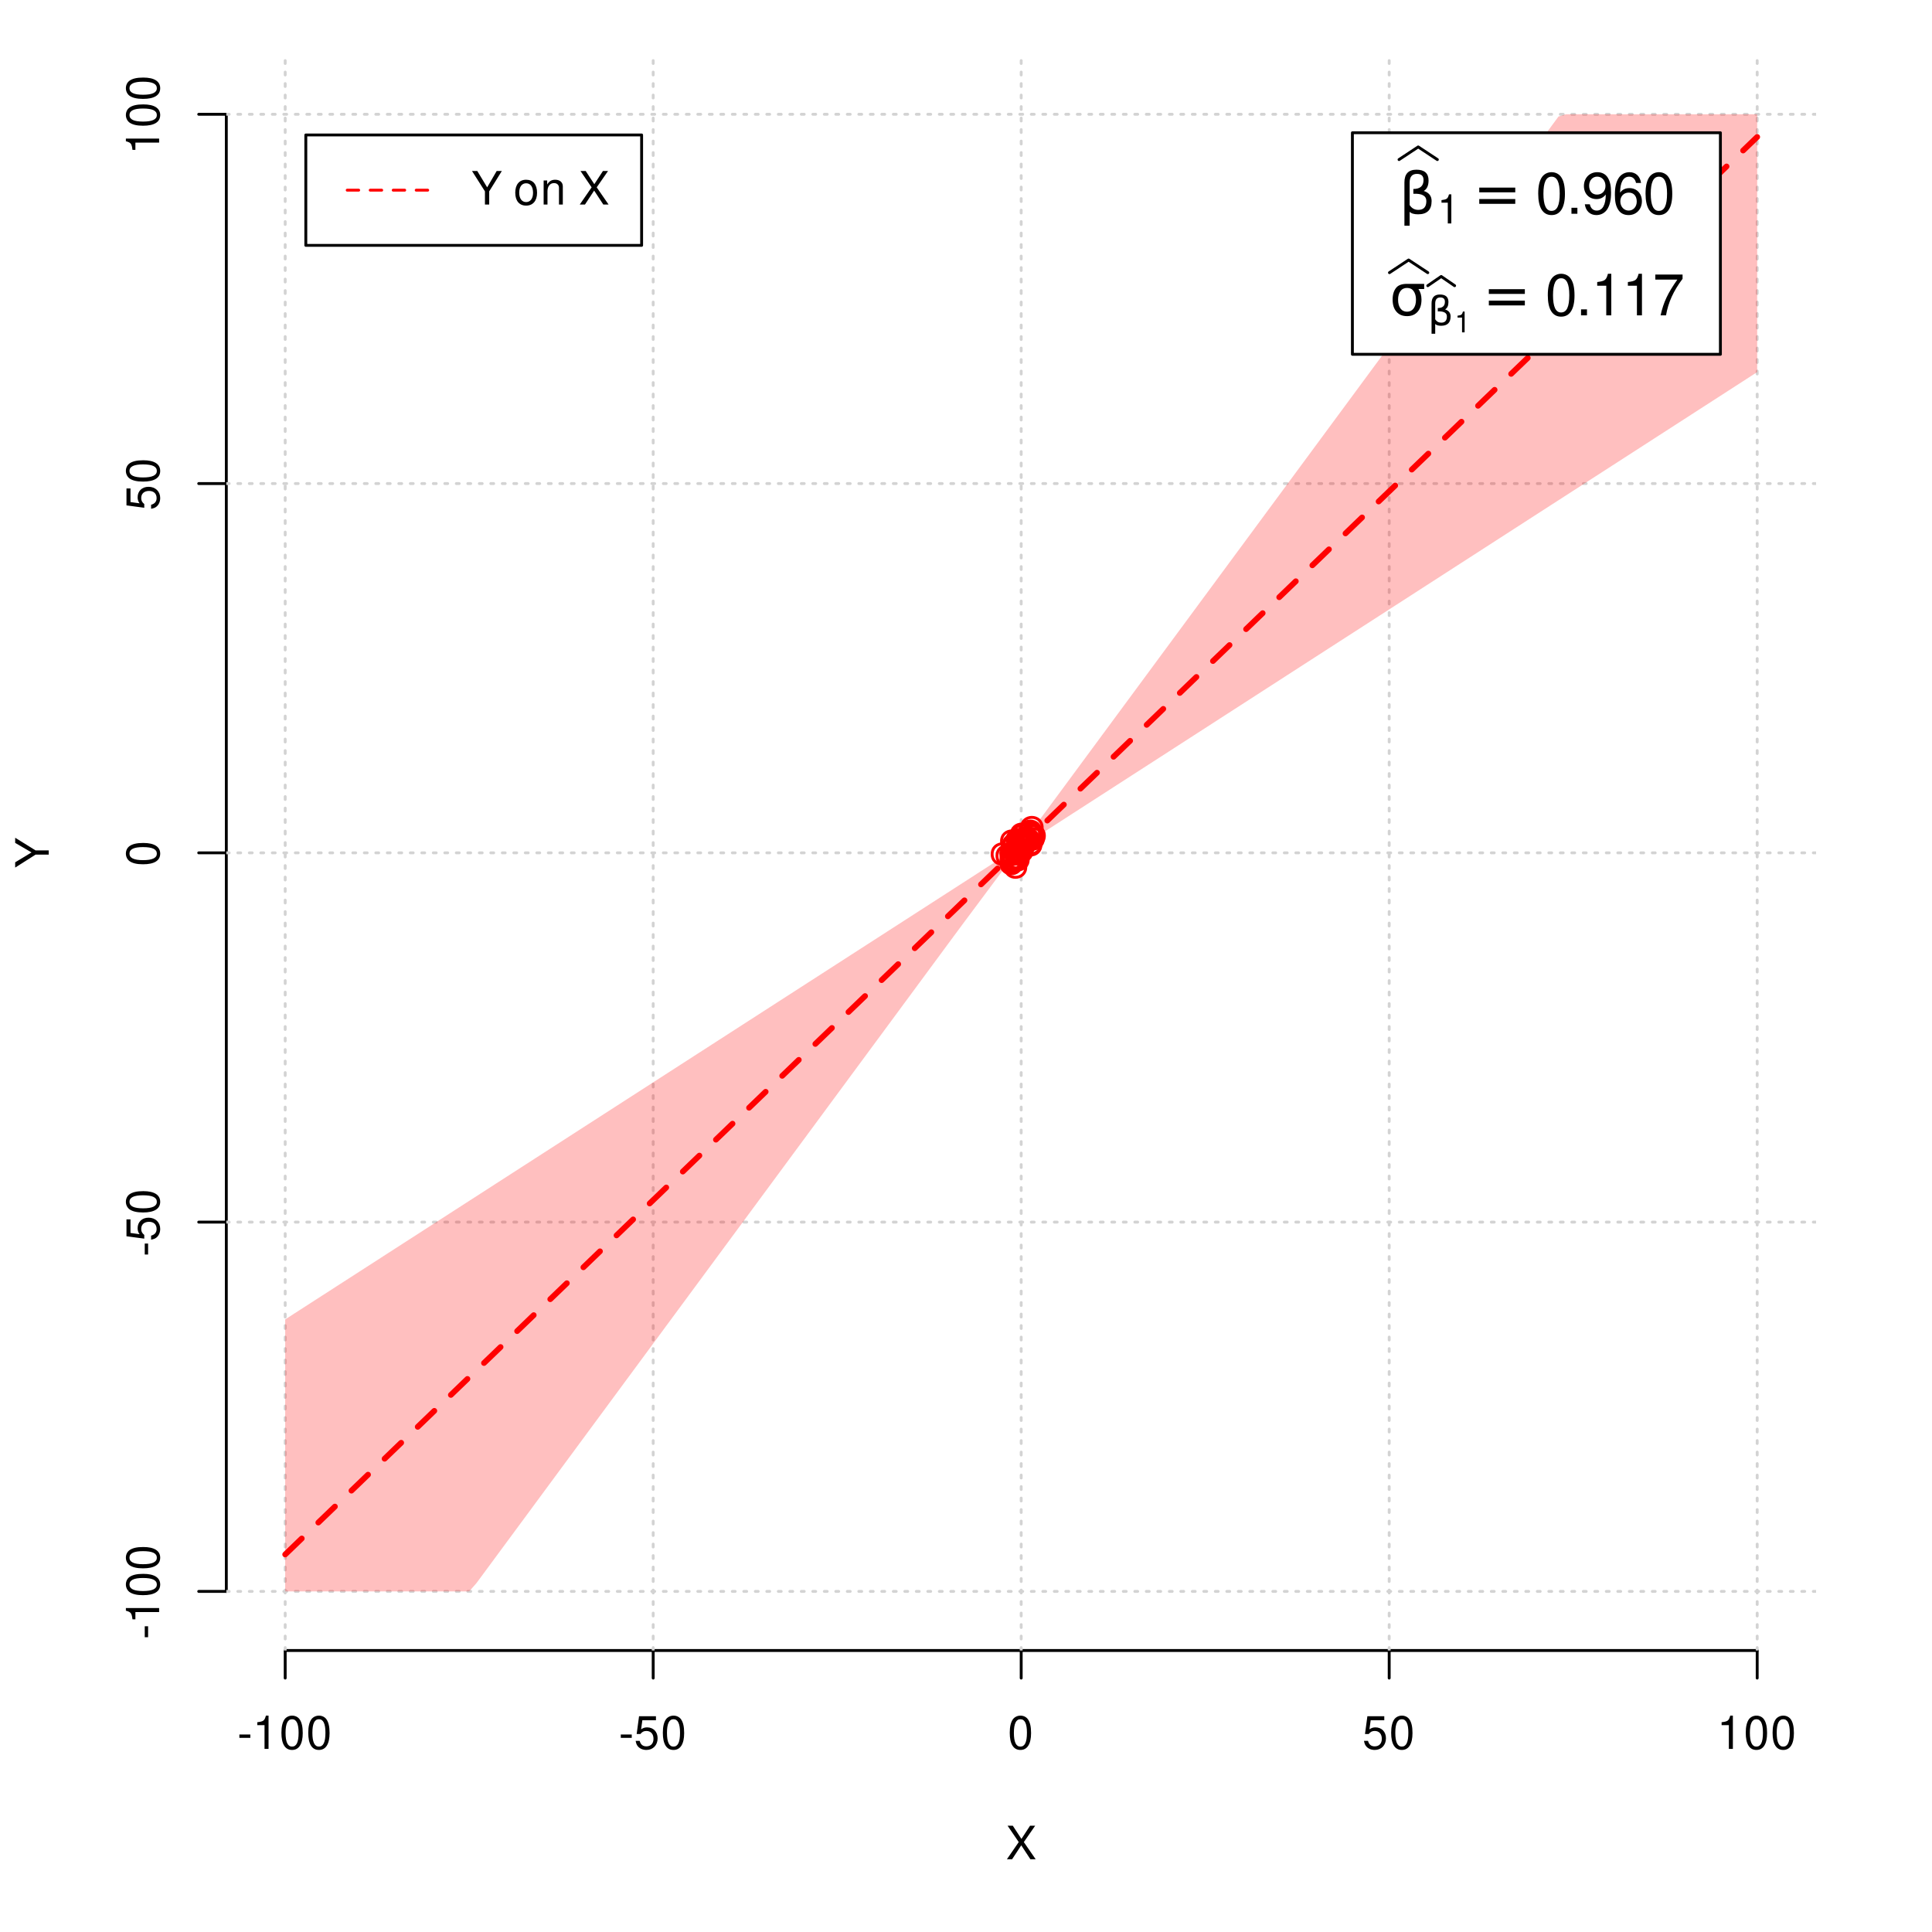 <?xml version="1.0" encoding="UTF-8"?>
<svg xmlns="http://www.w3.org/2000/svg" xmlns:xlink="http://www.w3.org/1999/xlink" width="504pt" height="504pt" viewBox="0 0 504 504" version="1.1">
<defs>
<g>
<symbol overflow="visible" id="glyph0-0">
<path style="stroke:none;" d=""/>
</symbol>
<symbol overflow="visible" id="glyph0-1">
<path style="stroke:none;" d="M 4.688 -4.484 L 7.641 -8.75 L 6.312 -8.75 L 4.062 -5.312 L 1.812 -8.75 L 0.453 -8.75 L 3.359 -4.484 L 0.266 0 L 1.625 0 L 4.016 -3.641 L 6.406 0 L 7.781 0 Z M 4.688 -4.484 "/>
</symbol>
<symbol overflow="visible" id="glyph0-2">
<path style="stroke:none;" d="M 3.406 -3.75 L 0.547 -3.75 L 0.547 -2.875 L 3.406 -2.875 Z M 3.406 -3.75 "/>
</symbol>
<symbol overflow="visible" id="glyph0-3">
<path style="stroke:none;" d="M 3.109 -6.188 L 3.109 0 L 4.156 0 L 4.156 -8.672 L 3.469 -8.672 C 3.094 -7.344 2.859 -7.156 1.219 -6.953 L 1.219 -6.188 Z M 3.109 -6.188 "/>
</symbol>
<symbol overflow="visible" id="glyph0-4">
<path style="stroke:none;" d="M 3.297 -8.672 C 2.516 -8.672 1.781 -8.312 1.344 -7.734 C 0.797 -6.953 0.516 -5.812 0.516 -4.203 C 0.516 -1.266 1.469 0.281 3.297 0.281 C 5.094 0.281 6.078 -1.266 6.078 -4.125 C 6.078 -5.812 5.812 -6.938 5.25 -7.734 C 4.812 -8.328 4.109 -8.672 3.297 -8.672 Z M 3.297 -7.734 C 4.438 -7.734 5 -6.578 5 -4.219 C 5 -1.75 4.453 -0.594 3.281 -0.594 C 2.156 -0.594 1.594 -1.797 1.594 -4.188 C 1.594 -6.578 2.156 -7.734 3.297 -7.734 Z M 3.297 -7.734 "/>
</symbol>
<symbol overflow="visible" id="glyph0-5">
<path style="stroke:none;" d="M 5.719 -8.516 L 1.312 -8.516 L 0.688 -3.875 L 1.656 -3.875 C 2.141 -4.469 2.562 -4.672 3.234 -4.672 C 4.375 -4.672 5.078 -3.891 5.078 -2.625 C 5.078 -1.406 4.375 -0.656 3.219 -0.656 C 2.297 -0.656 1.734 -1.125 1.469 -2.094 L 0.422 -2.094 C 0.562 -1.391 0.688 -1.062 0.938 -0.75 C 1.422 -0.094 2.281 0.281 3.234 0.281 C 4.953 0.281 6.156 -0.969 6.156 -2.766 C 6.156 -4.453 5.047 -5.609 3.406 -5.609 C 2.812 -5.609 2.328 -5.453 1.844 -5.094 L 2.172 -7.469 L 5.719 -7.469 Z M 5.719 -8.516 "/>
</symbol>
<symbol overflow="visible" id="glyph0-6">
<path style="stroke:none;" d="M 4.641 -3.438 L 7.938 -8.75 L 6.594 -8.75 L 4.109 -4.484 L 1.531 -8.75 L 0.156 -8.75 L 3.531 -3.438 L 3.531 0 L 4.641 0 Z M 4.641 -3.438 "/>
</symbol>
<symbol overflow="visible" id="glyph0-7">
<path style="stroke:none;" d=""/>
</symbol>
<symbol overflow="visible" id="glyph0-8">
<path style="stroke:none;" d="M 3.266 -6.469 C 1.484 -6.469 0.438 -5.203 0.438 -3.094 C 0.438 -0.969 1.484 0.281 3.281 0.281 C 5.047 0.281 6.125 -0.984 6.125 -3.047 C 6.125 -5.234 5.094 -6.469 3.266 -6.469 Z M 3.281 -5.547 C 4.406 -5.547 5.078 -4.625 5.078 -3.062 C 5.078 -1.578 4.375 -0.641 3.281 -0.641 C 2.156 -0.641 1.469 -1.578 1.469 -3.094 C 1.469 -4.625 2.156 -5.547 3.281 -5.547 Z M 3.281 -5.547 "/>
</symbol>
<symbol overflow="visible" id="glyph0-9">
<path style="stroke:none;" d="M 0.844 -6.281 L 0.844 0 L 1.844 0 L 1.844 -3.469 C 1.844 -4.75 2.516 -5.594 3.547 -5.594 C 4.344 -5.594 4.844 -5.109 4.844 -4.359 L 4.844 0 L 5.844 0 L 5.844 -4.75 C 5.844 -5.797 5.062 -6.469 3.859 -6.469 C 2.922 -6.469 2.312 -6.109 1.766 -5.234 L 1.766 -6.281 Z M 0.844 -6.281 "/>
</symbol>
<symbol overflow="visible" id="glyph1-0">
<path style="stroke:none;" d=""/>
</symbol>
<symbol overflow="visible" id="glyph1-1">
<path style="stroke:none;" d="M -3.438 -4.641 L -8.75 -7.938 L -8.75 -6.594 L -4.484 -4.109 L -8.75 -1.531 L -8.75 -0.156 L -3.438 -3.531 L 0 -3.531 L 0 -4.641 Z M -3.438 -4.641 "/>
</symbol>
<symbol overflow="visible" id="glyph1-2">
<path style="stroke:none;" d="M -3.75 -3.406 L -3.75 -0.547 L -2.875 -0.547 L -2.875 -3.406 Z M -3.75 -3.406 "/>
</symbol>
<symbol overflow="visible" id="glyph1-3">
<path style="stroke:none;" d="M -6.188 -3.109 L 0 -3.109 L 0 -4.156 L -8.672 -4.156 L -8.672 -3.469 C -7.344 -3.094 -7.156 -2.859 -6.953 -1.219 L -6.188 -1.219 Z M -6.188 -3.109 "/>
</symbol>
<symbol overflow="visible" id="glyph1-4">
<path style="stroke:none;" d="M -8.672 -3.297 C -8.672 -2.516 -8.312 -1.781 -7.734 -1.344 C -6.953 -0.797 -5.812 -0.516 -4.203 -0.516 C -1.266 -0.516 0.281 -1.469 0.281 -3.297 C 0.281 -5.094 -1.266 -6.078 -4.125 -6.078 C -5.812 -6.078 -6.938 -5.812 -7.734 -5.25 C -8.328 -4.812 -8.672 -4.109 -8.672 -3.297 Z M -7.734 -3.297 C -7.734 -4.438 -6.578 -5 -4.219 -5 C -1.75 -5 -0.594 -4.453 -0.594 -3.281 C -0.594 -2.156 -1.797 -1.594 -4.188 -1.594 C -6.578 -1.594 -7.734 -2.156 -7.734 -3.297 Z M -7.734 -3.297 "/>
</symbol>
<symbol overflow="visible" id="glyph1-5">
<path style="stroke:none;" d="M -8.516 -5.719 L -8.516 -1.312 L -3.875 -0.688 L -3.875 -1.656 C -4.469 -2.141 -4.672 -2.562 -4.672 -3.234 C -4.672 -4.375 -3.891 -5.078 -2.625 -5.078 C -1.406 -5.078 -0.656 -4.375 -0.656 -3.219 C -0.656 -2.297 -1.125 -1.734 -2.094 -1.469 L -2.094 -0.422 C -1.391 -0.562 -1.062 -0.688 -0.75 -0.938 C -0.094 -1.422 0.281 -2.281 0.281 -3.234 C 0.281 -4.953 -0.969 -6.156 -2.766 -6.156 C -4.453 -6.156 -5.609 -5.047 -5.609 -3.406 C -5.609 -2.812 -5.453 -2.328 -5.094 -1.844 L -7.469 -2.172 L -7.469 -5.719 Z M -8.516 -5.719 "/>
</symbol>
<symbol overflow="visible" id="glyph2-0">
<path style="stroke:none;" d="M 0.75 2.656 L 0.75 -10.578 L 8.25 -10.578 L 8.25 2.656 Z M 1.594 1.812 L 7.406 1.812 L 7.406 -9.734 L 1.594 -9.734 Z M 1.594 1.812 "/>
</symbol>
<symbol overflow="visible" id="glyph2-1">
<path style="stroke:none;" d="M 2.766 -0.5 L 2.766 3.125 L 1.406 3.125 L 1.406 -8.156 C 1.406 -10.375 2.445 -11.484 4.531 -11.484 C 6.645 -11.484 7.703 -10.547 7.703 -8.672 C 7.703 -7.336 7.285 -6.426 6.453 -5.938 C 7.816 -5.5 8.5 -4.625 8.5 -3.312 C 8.5 -1 7.32 0.156 4.969 0.156 C 3.926 0.156 3.191 -0.062 2.766 -0.5 Z M 2.766 -2.266 C 3.305 -1.422 4.055 -1 5.016 -1 C 6.422 -1 7.125 -1.766 7.125 -3.297 C 7.125 -4.672 5.992 -5.305 3.734 -5.203 L 3.734 -6.453 C 5.504 -6.453 6.391 -7.234 6.391 -8.797 C 6.391 -9.859 5.816 -10.391 4.672 -10.391 C 3.398 -10.391 2.766 -9.629 2.766 -8.109 Z M 2.766 -2.266 "/>
</symbol>
<symbol overflow="visible" id="glyph2-2">
<path style="stroke:none;" d="M 1.594 -6.812 L 10.984 -6.812 L 10.984 -5.578 L 1.594 -5.578 Z M 1.594 -3.828 L 10.984 -3.828 L 10.984 -2.578 L 1.594 -2.578 Z M 1.594 -3.828 "/>
</symbol>
<symbol overflow="visible" id="glyph2-3">
<path style="stroke:none;" d="M 4.594 -7.141 C 3.852 -7.141 3.281 -6.867 2.875 -6.328 C 2.457 -5.766 2.25 -5.02 2.25 -4.094 C 2.25 -3.113 2.457 -2.344 2.875 -1.781 C 3.289 -1.219 3.863 -0.938 4.594 -0.938 C 5.312 -0.938 5.879 -1.219 6.297 -1.781 C 6.711 -2.344 6.922 -3.113 6.922 -4.094 C 6.922 -4.988 6.711 -5.734 6.297 -6.328 C 5.91 -6.867 5.344 -7.141 4.594 -7.141 Z M 4.594 -8.203 L 9.062 -8.203 L 9.062 -6.859 L 7.562 -6.859 C 8.094 -6.098 8.359 -5.176 8.359 -4.094 C 8.359 -2.75 8.023 -1.695 7.359 -0.938 C 6.68 -0.164 5.758 0.219 4.594 0.219 C 3.414 0.219 2.492 -0.164 1.828 -0.938 C 1.16 -1.695 0.828 -2.75 0.828 -4.094 C 0.828 -5.445 1.16 -6.504 1.828 -7.266 C 2.379 -7.891 3.301 -8.203 4.594 -8.203 Z M 4.594 -8.203 "/>
</symbol>
<symbol overflow="visible" id="glyph3-0">
<path style="stroke:none;" d=""/>
</symbol>
<symbol overflow="visible" id="glyph3-1">
<path style="stroke:none;" d="M 2.719 -5.406 L 2.719 0 L 3.641 0 L 3.641 -7.594 L 3.031 -7.594 C 2.703 -6.422 2.5 -6.266 1.078 -6.078 L 1.078 -5.406 Z M 2.719 -5.406 "/>
</symbol>
<symbol overflow="visible" id="glyph4-0">
<path style="stroke:none;" d=""/>
</symbol>
<symbol overflow="visible" id="glyph4-1">
<path style="stroke:none;" d="M 4.125 -10.844 C 3.141 -10.844 2.234 -10.391 1.688 -9.656 C 0.984 -8.703 0.641 -7.266 0.641 -5.25 C 0.641 -1.594 1.844 0.344 4.125 0.344 C 6.375 0.344 7.609 -1.594 7.609 -5.156 C 7.609 -7.266 7.281 -8.672 6.562 -9.656 C 6.016 -10.406 5.125 -10.844 4.125 -10.844 Z M 4.125 -9.672 C 5.547 -9.672 6.25 -8.219 6.25 -5.281 C 6.25 -2.188 5.562 -0.75 4.094 -0.75 C 2.703 -0.75 2 -2.25 2 -5.234 C 2 -8.219 2.703 -9.672 4.125 -9.672 Z M 4.125 -9.672 "/>
</symbol>
<symbol overflow="visible" id="glyph4-2">
<path style="stroke:none;" d="M 2.859 -1.562 L 1.312 -1.562 L 1.312 0 L 2.859 0 Z M 2.859 -1.562 "/>
</symbol>
<symbol overflow="visible" id="glyph4-3">
<path style="stroke:none;" d="M 0.797 -2.469 C 1.047 -0.703 2.188 0.344 3.812 0.344 C 5 0.344 6.047 -0.219 6.672 -1.203 C 7.328 -2.266 7.641 -3.578 7.641 -5.547 C 7.641 -7.375 7.359 -8.531 6.734 -9.5 C 6.156 -10.375 5.219 -10.844 4.047 -10.844 C 2.031 -10.844 0.562 -9.328 0.562 -7.234 C 0.562 -5.234 1.922 -3.828 3.844 -3.828 C 4.844 -3.828 5.594 -4.188 6.266 -5.016 C 6.25 -2.312 5.422 -0.828 3.906 -0.828 C 2.969 -0.828 2.328 -1.422 2.109 -2.469 Z M 4.031 -9.688 C 5.266 -9.688 6.188 -8.656 6.188 -7.266 C 6.188 -5.922 5.297 -5 3.984 -5 C 2.719 -5 1.922 -5.891 1.922 -7.328 C 1.922 -8.703 2.812 -9.688 4.031 -9.688 Z M 4.031 -9.688 "/>
</symbol>
<symbol overflow="visible" id="glyph4-4">
<path style="stroke:none;" d="M 7.469 -8.031 C 7.219 -9.797 6.078 -10.844 4.453 -10.844 C 3.281 -10.844 2.234 -10.281 1.609 -9.297 C 0.938 -8.234 0.641 -6.922 0.641 -4.953 C 0.641 -3.125 0.906 -1.969 1.547 -1 C 2.109 -0.125 3.047 0.344 4.219 0.344 C 6.234 0.344 7.688 -1.172 7.688 -3.281 C 7.688 -5.281 6.344 -6.688 4.438 -6.688 C 3.391 -6.688 2.562 -6.297 2 -5.5 C 2.016 -8.188 2.844 -9.672 4.359 -9.672 C 5.297 -9.672 5.938 -9.078 6.156 -8.031 Z M 4.281 -5.516 C 5.547 -5.516 6.344 -4.625 6.344 -3.188 C 6.344 -1.812 5.438 -0.828 4.234 -0.828 C 3 -0.828 2.062 -1.859 2.062 -3.234 C 2.062 -4.594 2.969 -5.516 4.281 -5.516 Z M 4.281 -5.516 "/>
</symbol>
<symbol overflow="visible" id="glyph4-5">
<path style="stroke:none;" d="M 3.891 -7.719 L 3.891 0 L 5.203 0 L 5.203 -10.844 L 4.328 -10.844 C 3.875 -9.188 3.562 -8.953 1.531 -8.688 L 1.531 -7.719 Z M 3.891 -7.719 "/>
</symbol>
<symbol overflow="visible" id="glyph4-6">
<path style="stroke:none;" d="M 7.797 -10.641 L 0.688 -10.641 L 0.688 -9.328 L 6.438 -9.328 C 3.906 -5.719 2.859 -3.5 2.062 0 L 3.484 0 C 4.062 -3.406 5.406 -6.328 7.797 -9.531 Z M 7.797 -10.641 "/>
</symbol>
<symbol overflow="visible" id="glyph5-0">
<path style="stroke:none;" d="M 0.516 1.859 L 0.516 -7.406 L 5.766 -7.406 L 5.766 1.859 Z M 1.109 1.266 L 5.188 1.266 L 5.188 -6.812 L 1.109 -6.812 Z M 1.109 1.266 "/>
</symbol>
<symbol overflow="visible" id="glyph5-1">
<path style="stroke:none;" d="M 1.938 -0.359 L 1.938 2.188 L 0.984 2.188 L 0.984 -5.703 C 0.984 -7.266 1.711 -8.047 3.172 -8.047 C 4.648 -8.047 5.391 -7.391 5.391 -6.078 C 5.391 -5.141 5.098 -4.5 4.516 -4.156 C 5.473 -3.844 5.953 -3.234 5.953 -2.328 C 5.953 -0.703 5.125 0.109 3.469 0.109 C 2.75 0.109 2.238 -0.047 1.938 -0.359 Z M 1.938 -1.578 C 2.312 -0.992 2.836 -0.703 3.516 -0.703 C 4.492 -0.703 4.984 -1.238 4.984 -2.312 C 4.984 -3.27 4.191 -3.711 2.609 -3.641 L 2.609 -4.516 C 3.848 -4.516 4.469 -5.062 4.469 -6.156 C 4.469 -6.906 4.066 -7.281 3.266 -7.281 C 2.379 -7.281 1.938 -6.742 1.938 -5.672 Z M 1.938 -1.578 "/>
</symbol>
<symbol overflow="visible" id="glyph6-0">
<path style="stroke:none;" d=""/>
</symbol>
<symbol overflow="visible" id="glyph6-1">
<path style="stroke:none;" d="M 1.938 -3.859 L 1.938 0 L 2.609 0 L 2.609 -5.422 L 2.172 -5.422 C 1.938 -4.594 1.781 -4.484 0.766 -4.344 L 0.766 -3.859 Z M 1.938 -3.859 "/>
</symbol>
</g>
<clipPath id="clip1">
  <path d="M 74 14.398 L 75 14.398 L 75 430.559 L 74 430.559 Z M 74 14.398 "/>
</clipPath>
<clipPath id="clip2">
  <path d="M 170 14.398 L 171 14.398 L 171 430.559 L 170 430.559 Z M 170 14.398 "/>
</clipPath>
<clipPath id="clip3">
  <path d="M 266 14.398 L 267 14.398 L 267 430.559 L 266 430.559 Z M 266 14.398 "/>
</clipPath>
<clipPath id="clip4">
  <path d="M 362 14.398 L 363 14.398 L 363 430.559 L 362 430.559 Z M 362 14.398 "/>
</clipPath>
<clipPath id="clip5">
  <path d="M 458 14.398 L 459 14.398 L 459 430.559 L 458 430.559 Z M 458 14.398 "/>
</clipPath>
<clipPath id="clip6">
  <path d="M 59.039 414 L 473.758 414 L 473.758 416 L 59.039 416 Z M 59.039 414 "/>
</clipPath>
<clipPath id="clip7">
  <path d="M 59.039 318 L 473.758 318 L 473.758 320 L 59.039 320 Z M 59.039 318 "/>
</clipPath>
<clipPath id="clip8">
  <path d="M 59.039 222 L 473.758 222 L 473.758 223 L 59.039 223 Z M 59.039 222 "/>
</clipPath>
<clipPath id="clip9">
  <path d="M 59.039 125 L 473.758 125 L 473.758 127 L 59.039 127 Z M 59.039 125 "/>
</clipPath>
<clipPath id="clip10">
  <path d="M 59.039 29 L 473.758 29 L 473.758 31 L 59.039 31 Z M 59.039 29 "/>
</clipPath>
</defs>
<g id="surface691">
<rect x="0" y="0" width="504" height="504" style="fill:rgb(100%,100%,100%);fill-opacity:1;stroke:none;"/>
<g style="fill:rgb(0%,0%,0%);fill-opacity:1;">
  <use xlink:href="#glyph0-1" x="262.398" y="485.029"/>
</g>
<g style="fill:rgb(0%,0%,0%);fill-opacity:1;">
  <use xlink:href="#glyph1-1" x="12.709" y="226.48"/>
</g>
<path style="fill:none;stroke-width:0.75;stroke-linecap:round;stroke-linejoin:round;stroke:rgb(0%,0%,0%);stroke-opacity:1;stroke-miterlimit:10;" d="M 74.398 430.559 L 458.398 430.559 "/>
<path style="fill:none;stroke-width:0.75;stroke-linecap:round;stroke-linejoin:round;stroke:rgb(0%,0%,0%);stroke-opacity:1;stroke-miterlimit:10;" d="M 74.398 430.559 L 74.398 437.762 "/>
<path style="fill:none;stroke-width:0.75;stroke-linecap:round;stroke-linejoin:round;stroke:rgb(0%,0%,0%);stroke-opacity:1;stroke-miterlimit:10;" d="M 170.398 430.559 L 170.398 437.762 "/>
<path style="fill:none;stroke-width:0.75;stroke-linecap:round;stroke-linejoin:round;stroke:rgb(0%,0%,0%);stroke-opacity:1;stroke-miterlimit:10;" d="M 266.398 430.559 L 266.398 437.762 "/>
<path style="fill:none;stroke-width:0.75;stroke-linecap:round;stroke-linejoin:round;stroke:rgb(0%,0%,0%);stroke-opacity:1;stroke-miterlimit:10;" d="M 362.398 430.559 L 362.398 437.762 "/>
<path style="fill:none;stroke-width:0.75;stroke-linecap:round;stroke-linejoin:round;stroke:rgb(0%,0%,0%);stroke-opacity:1;stroke-miterlimit:10;" d="M 458.398 430.559 L 458.398 437.762 "/>
<g style="fill:rgb(0%,0%,0%);fill-opacity:1;">
  <use xlink:href="#glyph0-2" x="61.898" y="456.229"/>
  <use xlink:href="#glyph0-3" x="65.898" y="456.229"/>
  <use xlink:href="#glyph0-4" x="72.898" y="456.229"/>
  <use xlink:href="#glyph0-4" x="79.898" y="456.229"/>
</g>
<g style="fill:rgb(0%,0%,0%);fill-opacity:1;">
  <use xlink:href="#glyph0-2" x="161.398" y="456.229"/>
  <use xlink:href="#glyph0-5" x="165.398" y="456.229"/>
  <use xlink:href="#glyph0-4" x="172.398" y="456.229"/>
</g>
<g style="fill:rgb(0%,0%,0%);fill-opacity:1;">
  <use xlink:href="#glyph0-4" x="262.898" y="456.229"/>
</g>
<g style="fill:rgb(0%,0%,0%);fill-opacity:1;">
  <use xlink:href="#glyph0-5" x="355.398" y="456.229"/>
  <use xlink:href="#glyph0-4" x="362.398" y="456.229"/>
</g>
<g style="fill:rgb(0%,0%,0%);fill-opacity:1;">
  <use xlink:href="#glyph0-3" x="447.898" y="456.229"/>
  <use xlink:href="#glyph0-4" x="454.898" y="456.229"/>
  <use xlink:href="#glyph0-4" x="461.898" y="456.229"/>
</g>
<path style="fill:none;stroke-width:0.75;stroke-linecap:round;stroke-linejoin:round;stroke:rgb(0%,0%,0%);stroke-opacity:1;stroke-miterlimit:10;" d="M 59.039 415.148 L 59.039 29.812 "/>
<path style="fill:none;stroke-width:0.75;stroke-linecap:round;stroke-linejoin:round;stroke:rgb(0%,0%,0%);stroke-opacity:1;stroke-miterlimit:10;" d="M 59.039 415.148 L 51.84 415.148 "/>
<path style="fill:none;stroke-width:0.75;stroke-linecap:round;stroke-linejoin:round;stroke:rgb(0%,0%,0%);stroke-opacity:1;stroke-miterlimit:10;" d="M 59.039 318.812 L 51.84 318.812 "/>
<path style="fill:none;stroke-width:0.75;stroke-linecap:round;stroke-linejoin:round;stroke:rgb(0%,0%,0%);stroke-opacity:1;stroke-miterlimit:10;" d="M 59.039 222.48 L 51.84 222.48 "/>
<path style="fill:none;stroke-width:0.75;stroke-linecap:round;stroke-linejoin:round;stroke:rgb(0%,0%,0%);stroke-opacity:1;stroke-miterlimit:10;" d="M 59.039 126.148 L 51.84 126.148 "/>
<path style="fill:none;stroke-width:0.75;stroke-linecap:round;stroke-linejoin:round;stroke:rgb(0%,0%,0%);stroke-opacity:1;stroke-miterlimit:10;" d="M 59.039 29.812 L 51.84 29.812 "/>
<g style="fill:rgb(0%,0%,0%);fill-opacity:1;">
  <use xlink:href="#glyph1-2" x="41.51" y="427.648"/>
  <use xlink:href="#glyph1-3" x="41.51" y="423.648"/>
  <use xlink:href="#glyph1-4" x="41.51" y="416.648"/>
  <use xlink:href="#glyph1-4" x="41.51" y="409.648"/>
</g>
<g style="fill:rgb(0%,0%,0%);fill-opacity:1;">
  <use xlink:href="#glyph1-2" x="41.51" y="327.812"/>
  <use xlink:href="#glyph1-5" x="41.51" y="323.812"/>
  <use xlink:href="#glyph1-4" x="41.51" y="316.812"/>
</g>
<g style="fill:rgb(0%,0%,0%);fill-opacity:1;">
  <use xlink:href="#glyph1-4" x="41.51" y="225.98"/>
</g>
<g style="fill:rgb(0%,0%,0%);fill-opacity:1;">
  <use xlink:href="#glyph1-5" x="41.51" y="133.148"/>
  <use xlink:href="#glyph1-4" x="41.51" y="126.148"/>
</g>
<g style="fill:rgb(0%,0%,0%);fill-opacity:1;">
  <use xlink:href="#glyph1-3" x="41.51" y="40.312"/>
  <use xlink:href="#glyph1-4" x="41.51" y="33.312"/>
  <use xlink:href="#glyph1-4" x="41.51" y="26.312"/>
</g>
<g clip-path="url(#clip1)" clip-rule="nonzero">
<path style="fill:none;stroke-width:0.75;stroke-linecap:round;stroke-linejoin:round;stroke:rgb(82.745%,82.745%,82.745%);stroke-opacity:1;stroke-dasharray:0.75,2.25;stroke-miterlimit:10;" d="M 74.398 430.559 L 74.398 14.398 "/>
</g>
<g clip-path="url(#clip2)" clip-rule="nonzero">
<path style="fill:none;stroke-width:0.75;stroke-linecap:round;stroke-linejoin:round;stroke:rgb(82.745%,82.745%,82.745%);stroke-opacity:1;stroke-dasharray:0.75,2.25;stroke-miterlimit:10;" d="M 170.398 430.559 L 170.398 14.398 "/>
</g>
<g clip-path="url(#clip3)" clip-rule="nonzero">
<path style="fill:none;stroke-width:0.75;stroke-linecap:round;stroke-linejoin:round;stroke:rgb(82.745%,82.745%,82.745%);stroke-opacity:1;stroke-dasharray:0.75,2.25;stroke-miterlimit:10;" d="M 266.398 430.559 L 266.398 14.398 "/>
</g>
<g clip-path="url(#clip4)" clip-rule="nonzero">
<path style="fill:none;stroke-width:0.75;stroke-linecap:round;stroke-linejoin:round;stroke:rgb(82.745%,82.745%,82.745%);stroke-opacity:1;stroke-dasharray:0.75,2.25;stroke-miterlimit:10;" d="M 362.398 430.559 L 362.398 14.398 "/>
</g>
<g clip-path="url(#clip5)" clip-rule="nonzero">
<path style="fill:none;stroke-width:0.75;stroke-linecap:round;stroke-linejoin:round;stroke:rgb(82.745%,82.745%,82.745%);stroke-opacity:1;stroke-dasharray:0.75,2.25;stroke-miterlimit:10;" d="M 458.398 430.559 L 458.398 14.398 "/>
</g>
<g clip-path="url(#clip6)" clip-rule="nonzero">
<path style="fill:none;stroke-width:0.75;stroke-linecap:round;stroke-linejoin:round;stroke:rgb(82.745%,82.745%,82.745%);stroke-opacity:1;stroke-dasharray:0.75,2.25;stroke-miterlimit:10;" d="M 59.039 415.148 L 473.762 415.148 "/>
</g>
<g clip-path="url(#clip7)" clip-rule="nonzero">
<path style="fill:none;stroke-width:0.75;stroke-linecap:round;stroke-linejoin:round;stroke:rgb(82.745%,82.745%,82.745%);stroke-opacity:1;stroke-dasharray:0.75,2.25;stroke-miterlimit:10;" d="M 59.039 318.812 L 473.762 318.812 "/>
</g>
<g clip-path="url(#clip8)" clip-rule="nonzero">
<path style="fill:none;stroke-width:0.75;stroke-linecap:round;stroke-linejoin:round;stroke:rgb(82.745%,82.745%,82.745%);stroke-opacity:1;stroke-dasharray:0.75,2.25;stroke-miterlimit:10;" d="M 59.039 222.48 L 473.762 222.48 "/>
</g>
<g clip-path="url(#clip9)" clip-rule="nonzero">
<path style="fill:none;stroke-width:0.75;stroke-linecap:round;stroke-linejoin:round;stroke:rgb(82.745%,82.745%,82.745%);stroke-opacity:1;stroke-dasharray:0.75,2.25;stroke-miterlimit:10;" d="M 59.039 126.148 L 473.762 126.148 "/>
</g>
<g clip-path="url(#clip10)" clip-rule="nonzero">
<path style="fill:none;stroke-width:0.75;stroke-linecap:round;stroke-linejoin:round;stroke:rgb(82.745%,82.745%,82.745%);stroke-opacity:1;stroke-dasharray:0.75,2.25;stroke-miterlimit:10;" d="M 59.039 29.812 L 473.762 29.812 "/>
</g>
<path style=" stroke:none;fill-rule:nonzero;fill:rgb(100%,0%,0%);fill-opacity:0.251;" d="M 74.398 415.148 L 74.398 344.195 L 76.32 342.957 L 78.238 341.719 L 80.16 340.484 L 82.078 339.246 L 84 338.008 L 85.922 336.773 L 87.84 335.535 L 89.762 334.297 L 91.68 333.062 L 93.602 331.824 L 95.52 330.586 L 97.441 329.352 L 99.359 328.113 L 101.281 326.875 L 103.199 325.641 L 105.121 324.402 L 107.039 323.164 L 108.961 321.93 L 110.879 320.691 L 112.801 319.453 L 114.719 318.219 L 116.641 316.98 L 118.559 315.742 L 120.48 314.508 L 122.398 313.27 L 124.32 312.031 L 126.238 310.797 L 128.16 309.559 L 130.078 308.32 L 132 307.086 L 133.922 305.848 L 135.84 304.609 L 137.762 303.375 L 139.68 302.137 L 141.602 300.898 L 143.52 299.664 L 145.441 298.426 L 147.359 297.188 L 149.281 295.953 L 151.199 294.715 L 153.121 293.477 L 155.039 292.242 L 156.961 291.004 L 158.879 289.766 L 160.801 288.531 L 162.719 287.293 L 164.641 286.055 L 166.559 284.82 L 168.48 283.582 L 170.398 282.344 L 172.32 281.109 L 174.238 279.871 L 176.16 278.633 L 178.078 277.398 L 181.922 274.922 L 183.84 273.688 L 185.762 272.449 L 187.68 271.211 L 189.602 269.977 L 191.52 268.738 L 193.441 267.5 L 195.359 266.266 L 197.281 265.027 L 199.199 263.789 L 201.121 262.555 L 203.039 261.316 L 204.961 260.078 L 206.879 258.844 L 208.801 257.605 L 210.719 256.367 L 212.641 255.133 L 214.559 253.895 L 216.48 252.656 L 218.398 251.422 L 220.32 250.184 L 222.238 248.945 L 224.16 247.711 L 226.078 246.473 L 228 245.234 L 229.922 244 L 231.84 242.762 L 233.762 241.523 L 235.68 240.289 L 237.602 239.051 L 239.52 237.812 L 241.441 236.578 L 243.359 235.34 L 245.281 234.102 L 247.199 232.867 L 249.121 231.629 L 251.039 230.391 L 252.961 229.156 L 254.879 227.918 L 256.801 226.68 L 258.719 225.445 L 260.641 224.207 L 262.559 222.969 L 264.48 221.484 L 266.398 219.906 L 268.32 217.773 L 270.238 215.176 L 272.16 212.57 L 274.078 209.969 L 277.922 204.766 L 279.84 202.164 L 281.762 199.559 L 283.68 196.957 L 285.602 194.355 L 287.52 191.754 L 289.441 189.152 L 291.359 186.547 L 293.281 183.945 L 295.199 181.344 L 297.121 178.742 L 299.039 176.141 L 300.961 173.535 L 302.879 170.934 L 304.801 168.332 L 306.719 165.73 L 308.641 163.129 L 310.559 160.523 L 312.48 157.922 L 314.398 155.32 L 316.32 152.719 L 318.238 150.117 L 320.16 147.512 L 322.078 144.91 L 325.922 139.707 L 327.84 137.105 L 329.762 134.5 L 331.68 131.898 L 333.602 129.297 L 335.52 126.695 L 337.441 124.094 L 339.359 121.488 L 341.281 118.887 L 343.199 116.285 L 345.121 113.684 L 347.039 111.078 L 348.961 108.477 L 350.879 105.875 L 352.801 103.273 L 354.719 100.672 L 356.641 98.066 L 358.559 95.465 L 360.48 92.863 L 362.398 90.262 L 364.32 87.66 L 366.238 85.055 L 368.16 82.453 L 370.078 79.852 L 373.922 74.648 L 375.84 72.043 L 377.762 69.441 L 379.68 66.84 L 381.602 64.238 L 383.52 61.637 L 385.441 59.031 L 387.359 56.43 L 389.281 53.828 L 391.199 51.227 L 393.121 48.625 L 395.039 46.02 L 396.961 43.418 L 398.879 40.816 L 400.801 38.215 L 402.719 35.613 L 404.641 33.008 L 406.559 30.406 L 408.48 29.812 L 458.398 29.812 L 458.398 97.066 L 456.48 98.305 L 454.559 99.543 L 452.641 100.781 L 450.719 102.02 L 448.801 103.258 L 446.879 104.496 L 444.961 105.734 L 443.039 106.973 L 441.121 108.211 L 439.199 109.449 L 437.281 110.688 L 435.359 111.926 L 433.441 113.164 L 431.52 114.402 L 429.602 115.641 L 427.68 116.879 L 425.762 118.117 L 423.84 119.355 L 421.922 120.594 L 418.078 123.07 L 416.16 124.309 L 414.238 125.547 L 412.32 126.785 L 410.398 128.023 L 408.48 129.262 L 406.559 130.5 L 404.641 131.734 L 402.719 132.973 L 400.801 134.211 L 398.879 135.449 L 396.961 136.688 L 395.039 137.926 L 393.121 139.164 L 391.199 140.402 L 389.281 141.641 L 387.359 142.879 L 385.441 144.117 L 383.52 145.355 L 381.602 146.594 L 379.68 147.832 L 377.762 149.07 L 375.84 150.309 L 373.922 151.547 L 370.078 154.023 L 368.16 155.262 L 366.238 156.5 L 364.32 157.738 L 362.398 158.977 L 360.48 160.215 L 358.559 161.453 L 356.641 162.691 L 354.719 163.93 L 352.801 165.168 L 350.879 166.402 L 348.961 167.641 L 347.039 168.879 L 345.121 170.117 L 343.199 171.355 L 341.281 172.594 L 339.359 173.832 L 337.441 175.07 L 335.52 176.309 L 333.602 177.547 L 331.68 178.785 L 329.762 180.023 L 327.84 181.262 L 325.922 182.5 L 322.078 184.977 L 320.16 186.215 L 318.238 187.453 L 316.32 188.691 L 314.398 189.93 L 312.48 191.168 L 310.559 192.406 L 308.641 193.645 L 306.719 194.883 L 304.801 196.121 L 302.879 197.359 L 300.961 198.598 L 299.039 199.836 L 297.121 201.07 L 295.199 202.309 L 293.281 203.547 L 291.359 204.785 L 289.441 206.023 L 287.52 207.262 L 285.602 208.5 L 283.68 209.738 L 281.762 210.977 L 279.84 212.215 L 277.922 213.453 L 274.078 215.93 L 272.16 217.168 L 270.238 218.406 L 268.32 219.645 L 266.398 221.273 L 264.48 223.484 L 262.559 225.754 L 260.641 228.328 L 258.719 230.902 L 256.801 233.477 L 254.879 236.055 L 252.961 238.629 L 251.039 241.203 L 249.121 243.801 L 247.199 246.402 L 245.281 249.004 L 243.359 251.609 L 241.441 254.211 L 239.52 256.812 L 237.602 259.414 L 235.68 262.016 L 233.762 264.621 L 231.84 267.223 L 229.922 269.824 L 226.078 275.027 L 224.16 277.633 L 222.238 280.234 L 220.32 282.836 L 218.398 285.438 L 216.48 288.039 L 214.559 290.645 L 212.641 293.246 L 210.719 295.848 L 208.801 298.449 L 206.879 301.051 L 204.961 303.656 L 203.039 306.258 L 201.121 308.859 L 199.199 311.461 L 197.281 314.062 L 195.359 316.668 L 193.441 319.27 L 191.52 321.871 L 189.602 324.473 L 187.68 327.078 L 185.762 329.68 L 183.84 332.281 L 181.922 334.883 L 180 337.484 L 178.078 340.09 L 176.16 342.691 L 174.238 345.293 L 172.32 347.895 L 170.398 350.496 L 168.48 353.102 L 166.559 355.703 L 164.641 358.305 L 162.719 360.906 L 160.801 363.508 L 158.879 366.113 L 156.961 368.715 L 155.039 371.316 L 153.121 373.918 L 151.199 376.52 L 149.281 379.125 L 147.359 381.727 L 145.441 384.328 L 143.52 386.93 L 141.602 389.531 L 139.68 392.137 L 137.762 394.738 L 135.84 397.34 L 133.922 399.941 L 132 402.543 L 130.078 405.148 L 128.16 407.75 L 126.238 410.352 L 124.32 412.953 L 122.398 415.148 Z M 74.398 415.148 "/>
<path style="fill:none;stroke-width:0.75;stroke-linecap:round;stroke-linejoin:round;stroke:rgb(100%,0%,0%);stroke-opacity:1;stroke-miterlimit:10;" d="M 272.184 218 C 272.184 221.598 266.781 221.598 266.781 218 C 266.781 214.398 272.184 214.398 272.184 218 "/>
<path style="fill:none;stroke-width:0.75;stroke-linecap:round;stroke-linejoin:round;stroke:rgb(100%,0%,0%);stroke-opacity:1;stroke-miterlimit:10;" d="M 268.449 220.125 C 268.449 223.723 263.051 223.723 263.051 220.125 C 263.051 216.523 268.449 216.523 268.449 220.125 "/>
<path style="fill:none;stroke-width:0.75;stroke-linecap:round;stroke-linejoin:round;stroke:rgb(100%,0%,0%);stroke-opacity:1;stroke-miterlimit:10;" d="M 266.512 225.258 C 266.512 228.855 261.109 228.855 261.109 225.258 C 261.109 221.656 266.512 221.656 266.512 225.258 "/>
<path style="fill:none;stroke-width:0.75;stroke-linecap:round;stroke-linejoin:round;stroke:rgb(100%,0%,0%);stroke-opacity:1;stroke-miterlimit:10;" d="M 271.633 217.945 C 271.633 221.547 266.23 221.547 266.23 217.945 C 266.23 214.344 271.633 214.344 271.633 217.945 "/>
<path style="fill:none;stroke-width:0.75;stroke-linecap:round;stroke-linejoin:round;stroke:rgb(100%,0%,0%);stroke-opacity:1;stroke-miterlimit:10;" d="M 270.047 219.961 C 270.047 223.562 264.648 223.562 264.648 219.961 C 264.648 216.363 270.047 216.363 270.047 219.961 "/>
<path style="fill:none;stroke-width:0.75;stroke-linecap:round;stroke-linejoin:round;stroke:rgb(100%,0%,0%);stroke-opacity:1;stroke-miterlimit:10;" d="M 272.445 218.023 C 272.445 221.625 267.047 221.625 267.047 218.023 C 267.047 214.426 272.445 214.426 272.445 218.023 "/>
<path style="fill:none;stroke-width:0.75;stroke-linecap:round;stroke-linejoin:round;stroke:rgb(100%,0%,0%);stroke-opacity:1;stroke-miterlimit:10;" d="M 266.664 219.449 C 266.664 223.047 261.266 223.047 261.266 219.449 C 261.266 215.848 266.664 215.848 266.664 219.449 "/>
<path style="fill:none;stroke-width:0.75;stroke-linecap:round;stroke-linejoin:round;stroke:rgb(100%,0%,0%);stroke-opacity:1;stroke-miterlimit:10;" d="M 270.562 218.648 C 270.562 222.246 265.164 222.246 265.164 218.648 C 265.164 215.047 270.562 215.047 270.562 218.648 "/>
<path style="fill:none;stroke-width:0.75;stroke-linecap:round;stroke-linejoin:round;stroke:rgb(100%,0%,0%);stroke-opacity:1;stroke-miterlimit:10;" d="M 268.301 222.352 C 268.301 225.953 262.902 225.953 262.902 222.352 C 262.902 218.754 268.301 218.754 268.301 222.352 "/>
<path style="fill:none;stroke-width:0.75;stroke-linecap:round;stroke-linejoin:round;stroke:rgb(100%,0%,0%);stroke-opacity:1;stroke-miterlimit:10;" d="M 271.254 217.277 C 271.254 220.875 265.855 220.875 265.855 217.277 C 265.855 213.676 271.254 213.676 271.254 217.277 "/>
<path style="fill:none;stroke-width:0.75;stroke-linecap:round;stroke-linejoin:round;stroke:rgb(100%,0%,0%);stroke-opacity:1;stroke-miterlimit:10;" d="M 271.207 217.418 C 271.207 221.02 265.805 221.02 265.805 217.418 C 265.805 213.82 271.207 213.82 271.207 217.418 "/>
<path style="fill:none;stroke-width:0.75;stroke-linecap:round;stroke-linejoin:round;stroke:rgb(100%,0%,0%);stroke-opacity:1;stroke-miterlimit:10;" d="M 268.148 222.23 C 268.148 225.828 262.75 225.828 262.75 222.23 C 262.75 218.629 268.148 218.629 268.148 222.23 "/>
<path style="fill:none;stroke-width:0.75;stroke-linecap:round;stroke-linejoin:round;stroke:rgb(100%,0%,0%);stroke-opacity:1;stroke-miterlimit:10;" d="M 266.477 222.707 C 266.477 226.309 261.074 226.309 261.074 222.707 C 261.074 219.105 266.477 219.105 266.477 222.707 "/>
<path style="fill:none;stroke-width:0.75;stroke-linecap:round;stroke-linejoin:round;stroke:rgb(100%,0%,0%);stroke-opacity:1;stroke-miterlimit:10;" d="M 269.738 218.828 C 269.738 222.43 264.336 222.43 264.336 218.828 C 264.336 215.227 269.738 215.227 269.738 218.828 "/>
<path style="fill:none;stroke-width:0.75;stroke-linecap:round;stroke-linejoin:round;stroke:rgb(100%,0%,0%);stroke-opacity:1;stroke-miterlimit:10;" d="M 269.34 220.109 C 269.34 223.711 263.941 223.711 263.941 220.109 C 263.941 216.512 269.34 216.512 269.34 220.109 "/>
<path style="fill:none;stroke-width:0.75;stroke-linecap:round;stroke-linejoin:round;stroke:rgb(100%,0%,0%);stroke-opacity:1;stroke-miterlimit:10;" d="M 268.672 220.188 C 268.672 223.785 263.27 223.785 263.27 220.188 C 263.27 216.586 268.672 216.586 268.672 220.188 "/>
<path style="fill:none;stroke-width:0.75;stroke-linecap:round;stroke-linejoin:round;stroke:rgb(100%,0%,0%);stroke-opacity:1;stroke-miterlimit:10;" d="M 271.535 220.059 C 271.535 223.656 266.133 223.656 266.133 220.059 C 266.133 216.457 271.535 216.457 271.535 220.059 "/>
<path style="fill:none;stroke-width:0.75;stroke-linecap:round;stroke-linejoin:round;stroke:rgb(100%,0%,0%);stroke-opacity:1;stroke-miterlimit:10;" d="M 266.875 222.836 C 266.875 226.434 261.477 226.434 261.477 222.836 C 261.477 219.234 266.875 219.234 266.875 222.836 "/>
<path style="fill:none;stroke-width:0.75;stroke-linecap:round;stroke-linejoin:round;stroke:rgb(100%,0%,0%);stroke-opacity:1;stroke-miterlimit:10;" d="M 269.012 219.656 C 269.012 223.258 263.609 223.258 263.609 219.656 C 263.609 216.059 269.012 216.059 269.012 219.656 "/>
<path style="fill:none;stroke-width:0.75;stroke-linecap:round;stroke-linejoin:round;stroke:rgb(100%,0%,0%);stroke-opacity:1;stroke-miterlimit:10;" d="M 269.23 221.996 C 269.23 225.594 263.832 225.594 263.832 221.996 C 263.832 218.395 269.23 218.395 269.23 221.996 "/>
<path style="fill:none;stroke-width:0.75;stroke-linecap:round;stroke-linejoin:round;stroke:rgb(100%,0%,0%);stroke-opacity:1;stroke-miterlimit:10;" d="M 267.855 222.695 C 267.855 226.297 262.457 226.297 262.457 222.695 C 262.457 219.094 267.855 219.094 267.855 222.695 "/>
<path style="fill:none;stroke-width:0.75;stroke-linecap:round;stroke-linejoin:round;stroke:rgb(100%,0%,0%);stroke-opacity:1;stroke-miterlimit:10;" d="M 269.176 220.203 C 269.176 223.801 263.773 223.801 263.773 220.203 C 263.773 216.602 269.176 216.602 269.176 220.203 "/>
<path style="fill:none;stroke-width:0.75;stroke-linecap:round;stroke-linejoin:round;stroke:rgb(100%,0%,0%);stroke-opacity:1;stroke-miterlimit:10;" d="M 271.875 215.922 C 271.875 219.523 266.473 219.523 266.473 215.922 C 266.473 212.32 271.875 212.32 271.875 215.922 "/>
<path style="fill:none;stroke-width:0.75;stroke-linecap:round;stroke-linejoin:round;stroke:rgb(100%,0%,0%);stroke-opacity:1;stroke-miterlimit:10;" d="M 269.684 217.855 C 269.684 221.457 264.281 221.457 264.281 217.855 C 264.281 214.258 269.684 214.258 269.684 217.855 "/>
<path style="fill:none;stroke-width:0.75;stroke-linecap:round;stroke-linejoin:round;stroke:rgb(100%,0%,0%);stroke-opacity:1;stroke-miterlimit:10;" d="M 266.621 224.809 C 266.621 228.406 261.223 228.406 261.223 224.809 C 261.223 221.207 266.621 221.207 266.621 224.809 "/>
<path style="fill:none;stroke-width:0.75;stroke-linecap:round;stroke-linejoin:round;stroke:rgb(100%,0%,0%);stroke-opacity:1;stroke-miterlimit:10;" d="M 267.156 220.758 C 267.156 224.355 261.758 224.355 261.758 220.758 C 261.758 217.156 267.156 217.156 267.156 220.758 "/>
<path style="fill:none;stroke-width:0.75;stroke-linecap:round;stroke-linejoin:round;stroke:rgb(100%,0%,0%);stroke-opacity:1;stroke-miterlimit:10;" d="M 271.461 216.879 C 271.461 220.477 266.062 220.477 266.062 216.879 C 266.062 213.277 271.461 213.277 271.461 216.879 "/>
<path style="fill:none;stroke-width:0.75;stroke-linecap:round;stroke-linejoin:round;stroke:rgb(100%,0%,0%);stroke-opacity:1;stroke-miterlimit:10;" d="M 267.598 226.176 C 267.598 229.777 262.199 229.777 262.199 226.176 C 262.199 222.578 267.598 222.578 267.598 226.176 "/>
<path style="fill:none;stroke-width:0.75;stroke-linecap:round;stroke-linejoin:round;stroke:rgb(100%,0%,0%);stroke-opacity:1;stroke-miterlimit:10;" d="M 269.535 220.848 C 269.535 224.449 264.137 224.449 264.137 220.848 C 264.137 217.25 269.535 217.25 269.535 220.848 "/>
<path style="fill:none;stroke-width:0.75;stroke-linecap:round;stroke-linejoin:round;stroke:rgb(100%,0%,0%);stroke-opacity:1;stroke-miterlimit:10;" d="M 267.031 224.16 C 267.031 227.762 261.629 227.762 261.629 224.16 C 261.629 220.562 267.031 220.562 267.031 224.16 "/>
<path style="fill:none;stroke-width:0.75;stroke-linecap:round;stroke-linejoin:round;stroke:rgb(100%,0%,0%);stroke-opacity:1;stroke-miterlimit:10;" d="M 268.395 221.551 C 268.395 225.152 262.996 225.152 262.996 221.551 C 262.996 217.953 268.395 217.953 268.395 221.551 "/>
<path style="fill:none;stroke-width:0.75;stroke-linecap:round;stroke-linejoin:round;stroke:rgb(100%,0%,0%);stroke-opacity:1;stroke-miterlimit:10;" d="M 267.973 223.746 C 267.973 227.348 262.574 227.348 262.574 223.746 C 262.574 220.148 267.973 220.148 267.973 223.746 "/>
<path style="fill:none;stroke-width:0.75;stroke-linecap:round;stroke-linejoin:round;stroke:rgb(100%,0%,0%);stroke-opacity:1;stroke-miterlimit:10;" d="M 269.832 219.602 C 269.832 223.199 264.434 223.199 264.434 219.602 C 264.434 216 269.832 216 269.832 219.602 "/>
<path style="fill:none;stroke-width:0.75;stroke-linecap:round;stroke-linejoin:round;stroke:rgb(100%,0%,0%);stroke-opacity:1;stroke-miterlimit:10;" d="M 267.148 220.414 C 267.148 224.016 261.75 224.016 261.75 220.414 C 261.75 216.812 267.148 216.812 267.148 220.414 "/>
<path style="fill:none;stroke-width:0.75;stroke-linecap:round;stroke-linejoin:round;stroke:rgb(100%,0%,0%);stroke-opacity:1;stroke-miterlimit:10;" d="M 268.195 221.992 C 268.195 225.59 262.793 225.59 262.793 221.992 C 262.793 218.391 268.195 218.391 268.195 221.992 "/>
<path style="fill:none;stroke-width:0.75;stroke-linecap:round;stroke-linejoin:round;stroke:rgb(100%,0%,0%);stroke-opacity:1;stroke-miterlimit:10;" d="M 272.168 218.809 C 272.168 222.406 266.77 222.406 266.77 218.809 C 266.77 215.207 272.168 215.207 272.168 218.809 "/>
<path style="fill:none;stroke-width:0.75;stroke-linecap:round;stroke-linejoin:round;stroke:rgb(100%,0%,0%);stroke-opacity:1;stroke-miterlimit:10;" d="M 264.219 222.816 C 264.219 226.414 258.82 226.414 258.82 222.816 C 258.82 219.215 264.219 219.215 264.219 222.816 "/>
<path style="fill:none;stroke-width:0.75;stroke-linecap:round;stroke-linejoin:round;stroke:rgb(100%,0%,0%);stroke-opacity:1;stroke-miterlimit:10;" d="M 265.488 223.266 C 265.488 226.863 260.086 226.863 260.086 223.266 C 260.086 219.664 265.488 219.664 265.488 223.266 "/>
<path style="fill:none;stroke-width:0.75;stroke-linecap:round;stroke-linejoin:round;stroke:rgb(100%,0%,0%);stroke-opacity:1;stroke-miterlimit:10;" d="M 267.789 221.766 C 267.789 225.367 262.387 225.367 262.387 221.766 C 262.387 218.168 267.789 218.168 267.789 221.766 "/>
<path style="fill:none;stroke-width:0.75;stroke-linecap:round;stroke-linejoin:round;stroke:rgb(100%,0%,0%);stroke-opacity:1;stroke-miterlimit:10;" d="M 268.223 222.109 C 268.223 225.707 262.824 225.707 262.824 222.109 C 262.824 218.508 268.223 218.508 268.223 222.109 "/>
<path style="fill:none;stroke-width:0.75;stroke-linecap:round;stroke-linejoin:round;stroke:rgb(100%,0%,0%);stroke-opacity:1;stroke-miterlimit:10;" d="M 269.238 217.664 C 269.238 221.262 263.836 221.262 263.836 217.664 C 263.836 214.062 269.238 214.062 269.238 217.664 "/>
<path style="fill:none;stroke-width:0.75;stroke-linecap:round;stroke-linejoin:round;stroke:rgb(100%,0%,0%);stroke-opacity:1;stroke-miterlimit:10;" d="M 268.102 219.094 C 268.102 222.695 262.703 222.695 262.703 219.094 C 262.703 215.496 268.102 215.496 268.102 219.094 "/>
<path style="fill:none;stroke-width:0.75;stroke-linecap:round;stroke-linejoin:round;stroke:rgb(100%,0%,0%);stroke-opacity:1;stroke-miterlimit:10;" d="M 269.855 219.633 C 269.855 223.23 264.457 223.23 264.457 219.633 C 264.457 216.031 269.855 216.031 269.855 219.633 "/>
<path style="fill:none;stroke-width:0.75;stroke-linecap:round;stroke-linejoin:round;stroke:rgb(100%,0%,0%);stroke-opacity:1;stroke-miterlimit:10;" d="M 267.508 221.918 C 267.508 225.52 262.105 225.52 262.105 221.918 C 262.105 218.316 267.508 218.316 267.508 221.918 "/>
<path style="fill:none;stroke-width:0.75;stroke-linecap:round;stroke-linejoin:round;stroke:rgb(100%,0%,0%);stroke-opacity:1;stroke-miterlimit:10;" d="M 266.535 224.039 C 266.535 227.637 261.133 227.637 261.133 224.039 C 261.133 220.438 266.535 220.438 266.535 224.039 "/>
<path style="fill:none;stroke-width:0.75;stroke-linecap:round;stroke-linejoin:round;stroke:rgb(100%,0%,0%);stroke-opacity:1;stroke-miterlimit:10;" d="M 271.551 220.359 C 271.551 223.957 266.148 223.957 266.148 220.359 C 266.148 216.758 271.551 216.758 271.551 220.359 "/>
<path style="fill:none;stroke-width:0.75;stroke-linecap:round;stroke-linejoin:round;stroke:rgb(100%,0%,0%);stroke-opacity:1;stroke-miterlimit:10;" d="M 267.625 222.637 C 267.625 226.238 262.227 226.238 262.227 222.637 C 262.227 219.039 267.625 219.039 267.625 222.637 "/>
<path style="fill:none;stroke-width:0.75;stroke-linecap:round;stroke-linejoin:round;stroke:rgb(100%,0%,0%);stroke-opacity:1;stroke-miterlimit:10;" d="M 268.234 224.238 C 268.234 227.84 262.836 227.84 262.836 224.238 C 262.836 220.641 268.234 220.641 268.234 224.238 "/>
<path style="fill:none;stroke-width:0.75;stroke-linecap:round;stroke-linejoin:round;stroke:rgb(100%,0%,0%);stroke-opacity:1;stroke-miterlimit:10;" d="M 267.145 224.652 C 267.145 228.254 261.746 228.254 261.746 224.652 C 261.746 221.055 267.145 221.055 267.145 224.652 "/>
<path style="fill:none;stroke-width:0.75;stroke-linecap:round;stroke-linejoin:round;stroke:rgb(100%,0%,0%);stroke-opacity:1;stroke-miterlimit:10;" d="M 271.016 219.16 C 271.016 222.762 265.617 222.762 265.617 219.16 C 265.617 215.562 271.016 215.562 271.016 219.16 "/>
<path style="fill:none;stroke-width:1.5;stroke-linecap:round;stroke-linejoin:round;stroke:rgb(100%,0%,0%);stroke-opacity:1;stroke-dasharray:6,6;stroke-miterlimit:10;" d="M 74.398 405.508 L 76.32 403.66 L 78.238 401.809 L 80.16 399.961 L 82.078 398.113 L 84 396.262 L 85.922 394.414 L 87.84 392.566 L 89.762 390.715 L 91.68 388.867 L 93.602 387.02 L 95.52 385.168 L 97.441 383.32 L 99.359 381.473 L 101.281 379.625 L 103.199 377.773 L 105.121 375.926 L 107.039 374.078 L 108.961 372.227 L 110.879 370.379 L 112.801 368.531 L 114.719 366.68 L 116.641 364.832 L 118.559 362.984 L 120.48 361.133 L 122.398 359.285 L 124.32 357.438 L 126.238 355.586 L 128.16 353.738 L 130.078 351.891 L 132 350.039 L 133.922 348.191 L 135.84 346.344 L 137.762 344.492 L 139.68 342.645 L 141.602 340.797 L 143.52 338.945 L 145.441 337.098 L 147.359 335.25 L 149.281 333.398 L 151.199 331.551 L 153.121 329.703 L 155.039 327.852 L 156.961 326.004 L 158.879 324.156 L 160.801 322.309 L 162.719 320.457 L 164.641 318.609 L 166.559 316.762 L 168.48 314.91 L 170.398 313.062 L 172.32 311.215 L 174.238 309.363 L 176.16 307.516 L 178.078 305.668 L 180 303.816 L 181.922 301.969 L 183.84 300.121 L 185.762 298.27 L 187.68 296.422 L 189.602 294.574 L 191.52 292.723 L 193.441 290.875 L 195.359 289.027 L 197.281 287.176 L 199.199 285.328 L 201.121 283.48 L 203.039 281.629 L 204.961 279.781 L 206.879 277.934 L 208.801 276.082 L 210.719 274.234 L 212.641 272.387 L 214.559 270.535 L 216.48 268.688 L 218.398 266.84 L 220.32 264.992 L 222.238 263.141 L 224.16 261.293 L 226.078 259.445 L 228 257.594 L 229.922 255.746 L 231.84 253.898 L 233.762 252.047 L 235.68 250.199 L 237.602 248.352 L 239.52 246.5 L 241.441 244.652 L 243.359 242.805 L 245.281 240.953 L 247.199 239.105 L 249.121 237.258 L 251.039 235.406 L 252.961 233.559 L 254.879 231.711 L 256.801 229.859 L 258.719 228.012 L 260.641 226.164 L 262.559 224.312 L 264.48 222.465 L 266.398 220.617 L 268.32 218.766 L 270.238 216.918 L 272.16 215.07 L 274.078 213.219 L 277.922 209.523 L 279.84 207.676 L 281.762 205.824 L 283.68 203.977 L 285.602 202.129 L 287.52 200.277 L 289.441 198.43 L 291.359 196.582 L 293.281 194.73 L 295.199 192.883 L 297.121 191.035 L 299.039 189.184 L 300.961 187.336 L 302.879 185.488 L 304.801 183.637 L 306.719 181.789 L 308.641 179.941 L 310.559 178.09 L 312.48 176.242 L 314.398 174.395 L 316.32 172.543 L 318.238 170.695 L 320.16 168.848 L 322.078 166.996 L 325.922 163.301 L 327.84 161.449 L 329.762 159.602 L 331.68 157.754 L 333.602 155.902 L 335.52 154.055 L 337.441 152.207 L 339.359 150.359 L 341.281 148.508 L 343.199 146.66 L 345.121 144.812 L 347.039 142.961 L 348.961 141.113 L 350.879 139.266 L 352.801 137.414 L 354.719 135.566 L 356.641 133.719 L 358.559 131.867 L 360.48 130.02 L 362.398 128.172 L 364.32 126.32 L 366.238 124.473 L 368.16 122.625 L 370.078 120.773 L 373.922 117.078 L 375.84 115.227 L 377.762 113.379 L 379.68 111.531 L 381.602 109.68 L 383.52 107.832 L 385.441 105.984 L 387.359 104.133 L 389.281 102.285 L 391.199 100.438 L 393.121 98.586 L 395.039 96.738 L 396.961 94.891 L 398.879 93.043 L 400.801 91.191 L 402.719 89.344 L 404.641 87.496 L 406.559 85.645 L 408.48 83.797 L 410.398 81.949 L 412.32 80.098 L 414.238 78.25 L 416.16 76.402 L 418.078 74.551 L 421.922 70.855 L 423.84 69.004 L 425.762 67.156 L 427.68 65.309 L 429.602 63.457 L 431.52 61.609 L 433.441 59.762 L 435.359 57.91 L 437.281 56.062 L 439.199 54.215 L 441.121 52.363 L 443.039 50.516 L 444.961 48.668 L 446.879 46.816 L 448.801 44.969 L 450.719 43.121 L 452.641 41.27 L 454.559 39.422 L 456.48 37.574 L 458.398 35.727 "/>
<path style="fill-rule:nonzero;fill:rgb(100%,100%,100%);fill-opacity:1;stroke-width:0.75;stroke-linecap:round;stroke-linejoin:round;stroke:rgb(0%,0%,0%);stroke-opacity:1;stroke-miterlimit:10;" d="M 352.801 92.43 L 448.801 92.43 L 448.801 34.629 L 352.801 34.629 Z M 352.801 92.43 "/>
<g style="fill:rgb(0%,0%,0%);fill-opacity:1;">
  <use xlink:href="#glyph2-1" x="364.965" y="55.752"/>
</g>
<path style="fill:none;stroke-width:0.75;stroke-linecap:round;stroke-linejoin:round;stroke:rgb(0%,0%,0%);stroke-opacity:1;stroke-miterlimit:10;" d="M 364.965 41.629 L 369.965 38.328 L 374.965 41.629 "/>
<g style="fill:rgb(0%,0%,0%);fill-opacity:1;">
  <use xlink:href="#glyph3-1" x="374.965" y="58.283"/>
</g>
<g style="fill:rgb(0%,0%,0%);fill-opacity:1;">
  <use xlink:href="#glyph2-2" x="384.301" y="55.752"/>
</g>
<g style="fill:rgb(0%,0%,0%);fill-opacity:1;">
  <use xlink:href="#glyph4-1" x="400.633" y="55.763"/>
  <use xlink:href="#glyph4-2" x="408.633" y="55.763"/>
  <use xlink:href="#glyph4-3" x="412.633" y="55.763"/>
  <use xlink:href="#glyph4-4" x="420.633" y="55.763"/>
  <use xlink:href="#glyph4-1" x="428.633" y="55.763"/>
</g>
<g style="fill:rgb(0%,0%,0%);fill-opacity:1;">
  <use xlink:href="#glyph2-3" x="362.465" y="82.252"/>
</g>
<path style="fill:none;stroke-width:0.75;stroke-linecap:round;stroke-linejoin:round;stroke:rgb(0%,0%,0%);stroke-opacity:1;stroke-miterlimit:10;" d="M 362.465 71.129 L 367.465 67.828 L 372.465 71.129 "/>
<g style="fill:rgb(0%,0%,0%);fill-opacity:1;">
  <use xlink:href="#glyph5-1" x="372.465" y="84.875"/>
</g>
<path style="fill:none;stroke-width:0.75;stroke-linecap:round;stroke-linejoin:round;stroke:rgb(0%,0%,0%);stroke-opacity:1;stroke-miterlimit:10;" d="M 372.465 74.531 L 375.965 72.129 L 379.465 74.531 "/>
<g style="fill:rgb(0%,0%,0%);fill-opacity:1;">
  <use xlink:href="#glyph6-1" x="379.465" y="86.698"/>
</g>
<g style="fill:rgb(0%,0%,0%);fill-opacity:1;">
  <use xlink:href="#glyph2-2" x="386.801" y="82.252"/>
</g>
<g style="fill:rgb(0%,0%,0%);fill-opacity:1;">
  <use xlink:href="#glyph4-1" x="403.133" y="82.263"/>
  <use xlink:href="#glyph4-2" x="411.133" y="82.263"/>
  <use xlink:href="#glyph4-5" x="415.133" y="82.263"/>
  <use xlink:href="#glyph4-5" x="423.133" y="82.263"/>
  <use xlink:href="#glyph4-6" x="431.133" y="82.263"/>
</g>
<path style="fill-rule:nonzero;fill:rgb(100%,100%,100%);fill-opacity:1;stroke-width:0.75;stroke-linecap:round;stroke-linejoin:round;stroke:rgb(0%,0%,0%);stroke-opacity:1;stroke-miterlimit:10;" d="M 79.777 35.207 L 167.379 35.207 L 167.379 64.008 L 79.777 64.008 Z M 79.777 35.207 "/>
<path style="fill:none;stroke-width:0.75;stroke-linecap:round;stroke-linejoin:round;stroke:rgb(100%,0%,0%);stroke-opacity:1;stroke-dasharray:3,3;stroke-miterlimit:10;" d="M 90.574 49.609 L 112.176 49.609 "/>
<g style="fill:rgb(0%,0%,0%);fill-opacity:1;">
  <use xlink:href="#glyph0-6" x="122.977" y="53.357"/>
</g>
<g style="fill:rgb(0%,0%,0%);fill-opacity:1;">
  <use xlink:href="#glyph0-7" x="130.977" y="53.357"/>
  <use xlink:href="#glyph0-8" x="133.977" y="53.357"/>
  <use xlink:href="#glyph0-9" x="140.977" y="53.357"/>
  <use xlink:href="#glyph0-7" x="147.977" y="53.357"/>
</g>
<g style="fill:rgb(0%,0%,0%);fill-opacity:1;">
  <use xlink:href="#glyph0-1" x="150.977" y="53.357"/>
</g>
<g style="fill:rgb(0%,0%,0%);fill-opacity:1;">
  <use xlink:href="#glyph0-7" x="158.977" y="53.357"/>
</g>
</g>
</svg>
